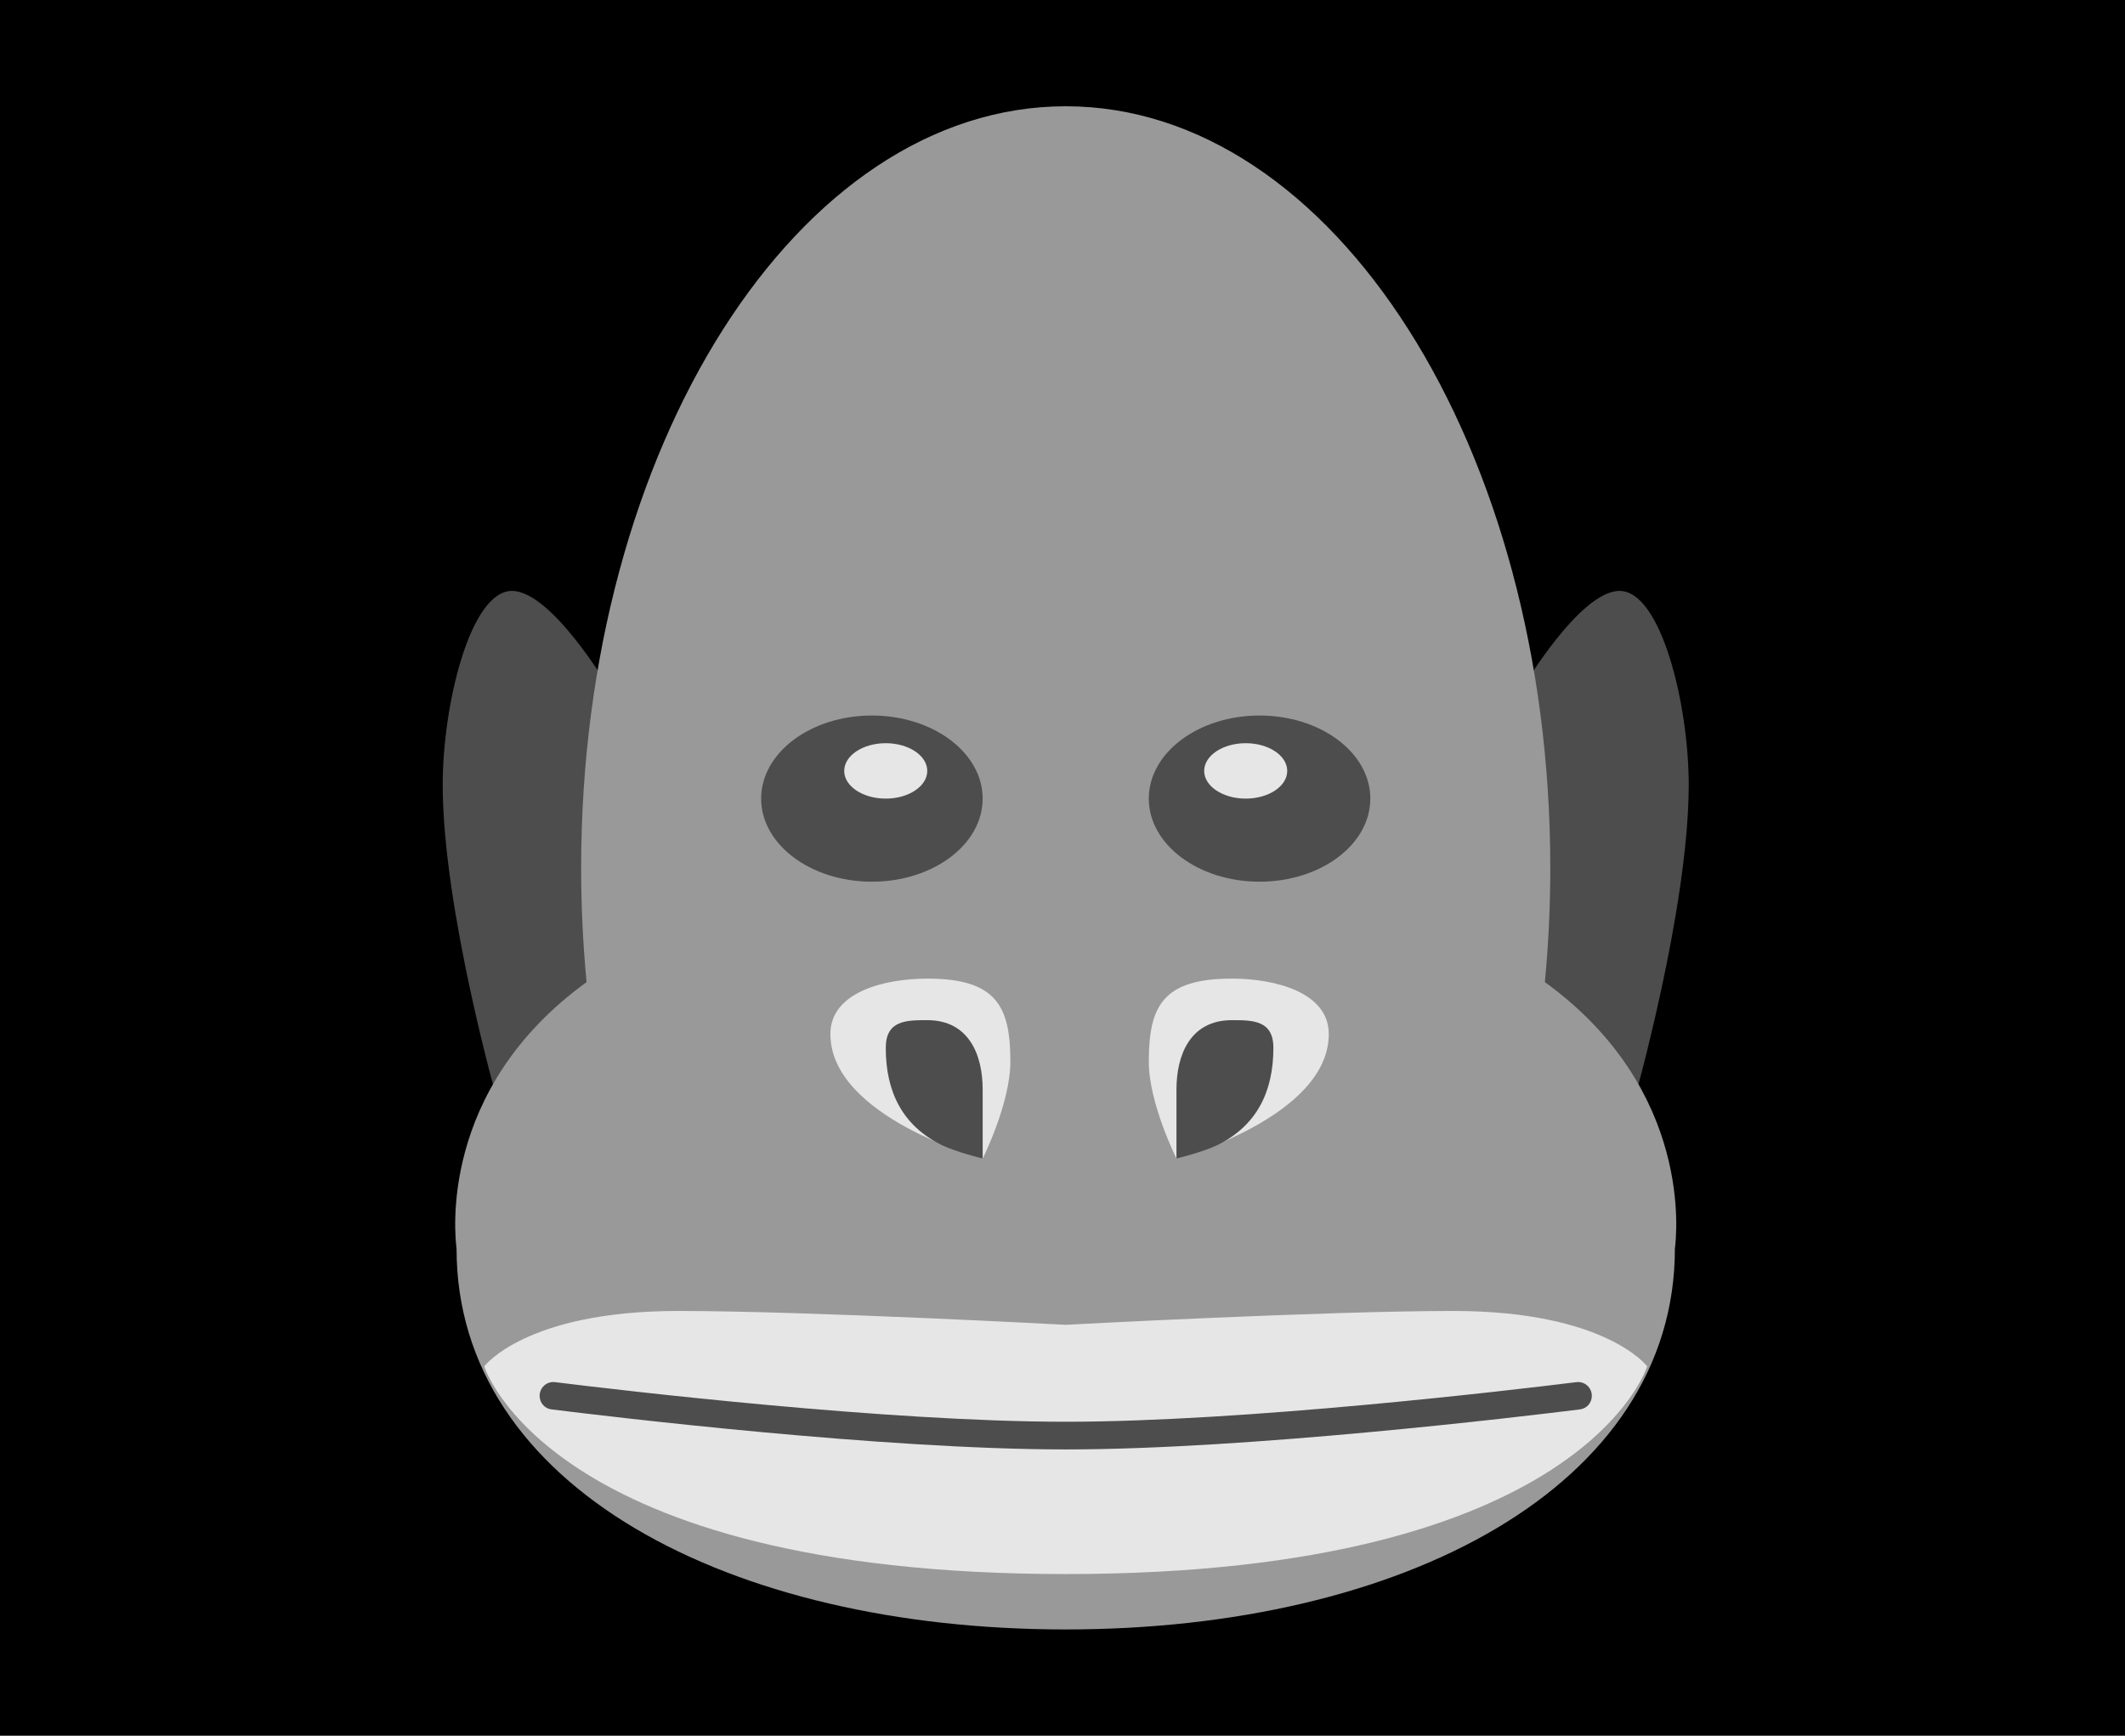 <svg width="120" height="98" viewBox="0 0 120 98" fill="none" xmlns="http://www.w3.org/2000/svg">
<rect width="120" height="98" fill="black"/>
<path d="M91.454 33.363C89.213 33.363 85.981 38.836 85.981 38.836V56.036L92.236 62.291C92.236 62.291 95.363 51.345 95.363 44.309C95.363 39.77 93.8 33.363 91.454 33.363Z" fill="#4D4D4D"/>
<path d="M28.909 33.363C31.15 33.363 34.382 38.836 34.382 38.836V56.036L28.127 62.291C28.127 62.291 25 51.345 25 44.309C25 39.77 26.564 33.363 28.909 33.363Z" fill="#4D4D4D"/>
<path d="M87.24 55.451C87.441 53.347 87.546 51.193 87.546 49C87.546 25.252 75.294 6 60.182 6C45.069 6 32.818 25.252 32.818 49C32.818 51.193 32.923 53.347 33.124 55.451C24.713 61.541 25.703 69.835 25.778 70.463C25.78 70.484 25.782 70.497 25.782 70.5C25.782 83.938 41.183 92 60.182 92C79.18 92 94.582 83.938 94.582 70.5C94.582 70.497 94.583 70.484 94.586 70.463C94.661 69.835 95.651 61.541 87.24 55.451Z" fill="#999999"/>
<path d="M60.182 88.873C30.929 88.873 27.346 77.145 27.346 77.145C27.346 77.145 29.691 74.018 38.291 74.018C45.633 74.018 60.182 74.8 60.182 74.8C60.182 74.8 74.731 74.018 82.073 74.018C90.673 74.018 93.018 77.145 93.018 77.145C93.018 77.145 89.435 88.873 60.182 88.873Z" fill="#E6E6E6"/>
<path d="M30.473 78.81C30.473 78.342 30.878 77.979 31.342 78.037C35.081 78.5 50.063 80.273 60.182 80.273C70.301 80.273 85.283 78.5 89.022 78.037C89.486 77.979 89.891 78.342 89.891 78.81V78.81C89.891 79.199 89.612 79.527 89.225 79.575C85.863 79.994 70.496 81.836 60.182 81.836C49.867 81.836 34.501 79.994 31.138 79.575C30.752 79.527 30.473 79.199 30.473 78.81V78.81Z" fill="#4D4D4D"/>
<path d="M75.037 58.381C75.037 63.072 66.437 65.417 66.437 65.417C66.437 65.417 64.873 62.29 64.873 59.944C64.873 56.817 65.655 55.253 69.564 55.253C72.025 55.253 75.037 56.035 75.037 58.381Z" fill="#E6E6E6"/>
<path d="M68.782 64.635C68 65.026 66.436 65.417 66.436 65.417V61.508C66.437 59.553 67.218 57.599 69.564 57.599C70.737 57.599 71.909 57.599 71.909 59.162C71.909 61.624 70.984 63.534 68.782 64.635Z" fill="#4D4D4D"/>
<path d="M46.892 58.381C46.892 63.072 55.492 65.417 55.492 65.417C55.492 65.417 57.056 62.29 57.056 59.944C57.056 56.817 56.274 55.253 52.365 55.253C49.903 55.253 46.892 56.035 46.892 58.381Z" fill="#E6E6E6"/>
<path d="M53.147 64.635C53.929 65.026 55.492 65.417 55.492 65.417V61.508C55.492 59.553 54.71 57.599 52.365 57.599C51.192 57.599 50.02 57.599 50.02 59.162C50.019 61.624 50.945 63.534 53.147 64.635Z" fill="#4D4D4D"/>
<ellipse cx="71.128" cy="45.09" rx="6.255" ry="4.691" fill="#4D4D4D"/>
<ellipse cx="70.346" cy="43.526" rx="2.345" ry="1.564" fill="#E6E6E6"/>
<ellipse rx="6.255" ry="4.691" transform="matrix(-1 0 0 1 49.237 45.09)" fill="#4D4D4D"/>
<ellipse rx="2.345" ry="1.564" transform="matrix(-1 0 0 1 50.018 43.526)" fill="#E6E6E6"/>
</svg>
